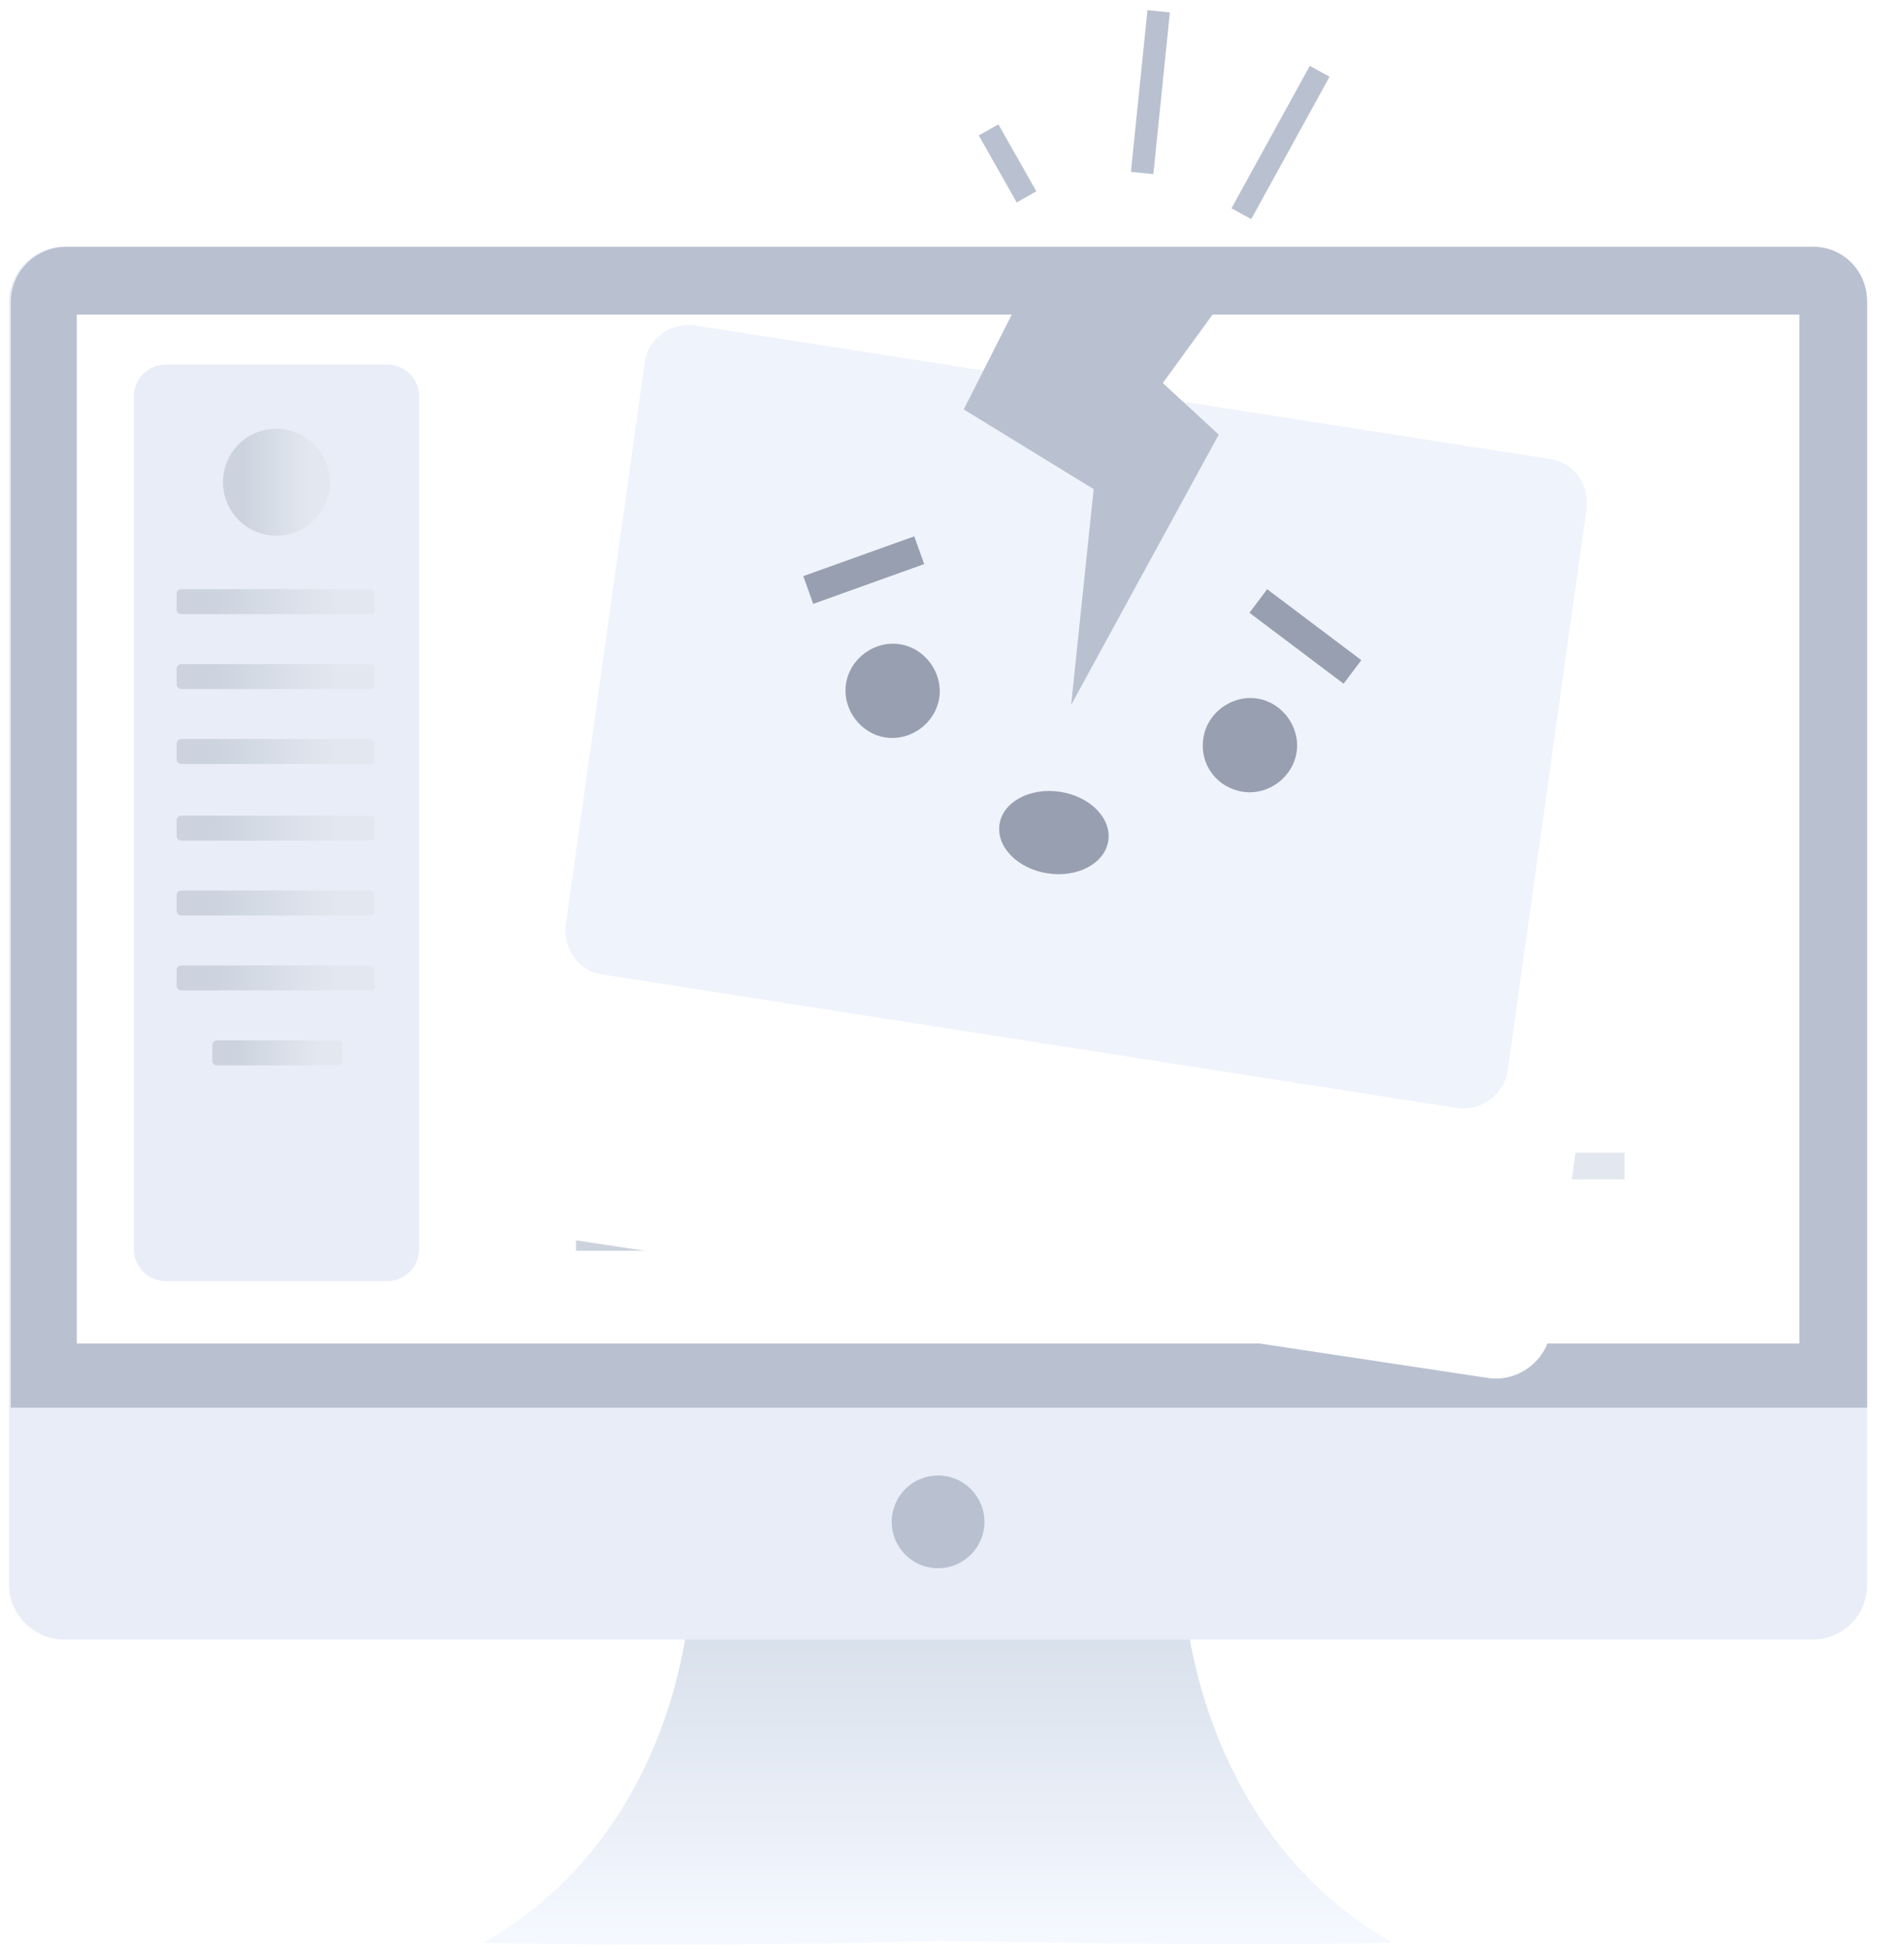 <svg width="169" height="173" viewBox="0 0 169 173" fill="none" xmlns="http://www.w3.org/2000/svg">
<path d="M123.625 172.432C110.329 172.749 94.5 172.432 83.262 172.274C72.024 172.59 56.196 172.749 42.9 172.432C56.038 164.993 60.47 151.222 61.261 142.042H105.105C106.055 151.222 110.487 164.993 123.625 172.432Z" fill="url(#paint0_linear_342_155)"/>
<path d="M165.728 26.812V140.617C165.728 143.466 163.512 145.524 160.821 145.524H5.704C3.013 145.524 0.797 143.308 0.797 140.617V26.812C0.797 24.121 3.013 21.905 5.704 21.905H160.821C163.512 21.905 165.728 23.962 165.728 26.812Z" fill="#E8EDF8"/>
<path d="M165.728 26.812V124.947H0.955V26.812C0.955 24.121 3.171 21.905 5.862 21.905H160.979C163.512 21.905 165.728 23.962 165.728 26.812Z" fill="#B9C0D0"/>
<path d="M159.872 27.919H6.812V119.249H159.713V27.919H159.872Z" fill="white"/>
<path d="M83.262 139.192C85.535 139.192 87.378 137.35 87.378 135.077C87.378 132.804 85.535 130.962 83.262 130.962C80.99 130.962 79.147 132.804 79.147 135.077C79.147 137.35 80.99 139.192 83.262 139.192Z" fill="#B9C0D0"/>
<path d="M34.353 113.709H14.726C13.143 113.709 11.877 112.443 11.877 110.86V35.201C11.877 33.618 13.143 32.352 14.726 32.352H34.353C35.936 32.352 37.202 33.618 37.202 35.201V110.86C37.202 112.443 35.936 113.709 34.353 113.709Z" fill="#E8EDF8"/>
<path d="M24.539 47.547C27.162 47.547 29.288 45.421 29.288 42.798C29.288 40.176 27.162 38.05 24.539 38.05C21.917 38.05 19.791 40.176 19.791 42.798C19.791 45.421 21.917 47.547 24.539 47.547Z" fill="url(#paint1_linear_342_155)"/>
<path d="M32.928 54.511H16.15C15.834 54.511 15.675 54.353 15.675 54.036V52.77C15.675 52.453 15.834 52.295 16.15 52.295H32.77C33.087 52.295 33.245 52.453 33.245 52.77V54.036C33.403 54.353 33.087 54.511 32.928 54.511Z" fill="url(#paint2_linear_342_155)"/>
<path d="M32.928 61.159H16.15C15.834 61.159 15.675 61.001 15.675 60.684V59.418C15.675 59.101 15.834 58.943 16.15 58.943H32.77C33.087 58.943 33.245 59.101 33.245 59.418V60.684C33.403 61.001 33.087 61.159 32.928 61.159Z" fill="url(#paint3_linear_342_155)"/>
<path d="M32.928 67.807H16.15C15.834 67.807 15.675 67.649 15.675 67.332V66.066C15.675 65.749 15.834 65.591 16.15 65.591H32.77C33.087 65.591 33.245 65.749 33.245 66.066V67.332C33.403 67.649 33.087 67.807 32.928 67.807Z" fill="url(#paint4_linear_342_155)"/>
<path d="M32.928 74.613H16.15C15.834 74.613 15.675 74.455 15.675 74.138V72.872C15.675 72.555 15.834 72.397 16.15 72.397H32.77C33.087 72.397 33.245 72.555 33.245 72.872V74.138C33.403 74.296 33.087 74.613 32.928 74.613Z" fill="url(#paint5_linear_342_155)"/>
<path d="M32.928 81.261H16.15C15.834 81.261 15.675 81.103 15.675 80.786V79.52C15.675 79.203 15.834 79.045 16.15 79.045H32.77C33.087 79.045 33.245 79.203 33.245 79.52V80.786C33.403 80.945 33.087 81.261 32.928 81.261Z" fill="url(#paint6_linear_342_155)"/>
<path d="M32.928 87.908H16.15C15.834 87.908 15.675 87.75 15.675 87.433V86.167C15.675 85.851 15.834 85.692 16.15 85.692H32.77C33.087 85.692 33.245 85.851 33.245 86.167V87.433C33.403 87.75 33.087 87.908 32.928 87.908Z" fill="url(#paint7_linear_342_155)"/>
<path d="M29.921 94.557H19.316C19 94.557 18.841 94.398 18.841 94.082V92.816C18.841 92.499 19 92.341 19.316 92.341H29.921C30.238 92.341 30.396 92.499 30.396 92.816V94.082C30.396 94.398 30.079 94.557 29.921 94.557Z" fill="url(#paint8_linear_342_155)"/>
<path d="M93.393 102.312H51.131V104.687H93.393V102.312Z" fill="url(#paint9_linear_342_155)"/>
<path d="M74.082 108.644H51.131V111.018H74.082V108.644Z" fill="url(#paint10_linear_342_155)"/>
<path d="M144.201 102.312H101.94V104.687H144.201V102.312Z" fill="url(#paint11_linear_342_155)"/>
<path d="M124.891 108.644H101.94V111.018H124.891V108.644Z" fill="url(#paint12_linear_342_155)"/>
<g filter="url(#filter0_d_342_155)">
<path d="M132.16 105.318L47.289 92.512C44.658 92.161 42.904 89.705 43.254 87.074L51.85 25.85C52.201 23.218 54.657 21.464 57.289 21.815L142.16 34.621C144.791 34.972 146.545 37.428 146.195 40.059L137.599 101.283C137.248 103.739 134.792 105.669 132.16 105.318Z" fill="white"/>
</g>
<path d="M129.381 98.351L53.514 86.501C51.369 86.216 49.939 84.214 50.225 82.069L57.231 32.168C57.517 30.024 59.519 28.594 61.663 28.88L137.531 40.729C139.676 41.015 141.106 43.017 140.82 45.161L133.814 95.062C133.528 97.064 131.526 98.637 129.381 98.351Z" fill="#EFF3FB"/>
<path d="M78.601 65.454C80.842 65.795 83.026 64.187 83.367 61.946C83.707 59.705 82.099 57.52 79.858 57.18C77.617 56.839 75.433 58.447 75.092 60.688C74.751 62.929 76.359 65.114 78.601 65.454Z" fill="#989FB0"/>
<path d="M110.32 70.275C112.561 70.615 114.746 69.007 115.086 66.766C115.427 64.525 113.819 62.34 111.578 62C109.337 61.659 107.152 63.267 106.812 65.508C106.445 67.922 108.079 69.934 110.32 70.275Z" fill="#989FB0"/>
<path d="M81.148 47.605L71.3 51.136L72.183 53.597L82.031 50.066L81.148 47.605Z" fill="#989FB0"/>
<path d="M112.476 52.299L110.902 54.388L119.258 60.684L120.832 58.595L112.476 52.299Z" fill="#989FB0"/>
<path d="M92.993 77.518C95.659 77.923 98.067 76.631 98.37 74.631C98.674 72.632 96.759 70.683 94.094 70.278C91.428 69.873 89.02 71.165 88.717 73.164C88.413 75.164 90.328 77.113 92.993 77.518Z" fill="#989FB0"/>
<path d="M85.545 36.338L92 23.585L110.782 23.585L103.21 33.996L108.175 38.577L95.077 62.561L97.074 43.413L85.545 36.338Z" fill="#B9C0D0"/>
<path d="M91.115 17.475L87.747 11.529" stroke="#B9C0D0" stroke-width="2"/>
<path d="M101.377 15.352L102.844 1" stroke="#B9C0D0" stroke-width="2"/>
<path d="M110.184 18.967L117.136 6.326" stroke="#B9C0D0" stroke-width="2"/>
<defs>
<filter id="filter0_d_342_155" x="21.21" y="16.77" width="147.029" height="127.589" filterUnits="userSpaceOnUse" color-interpolation-filters="sRGB">
<feFlood flood-opacity="0" result="BackgroundImageFix"/>
<feColorMatrix in="SourceAlpha" type="matrix" values="0 0 0 0 0 0 0 0 0 0 0 0 0 0 0 0 0 0 127 0" result="hardAlpha"/>
<feOffset dy="17"/>
<feGaussianBlur stdDeviation="11"/>
<feColorMatrix type="matrix" values="0 0 0 0 0.398 0 0 0 0 0.477 0 0 0 0 0.575 0 0 0 0.37 0"/>
<feBlend mode="normal" in2="BackgroundImageFix" result="effect1_dropShadow_342_155"/>
<feBlend mode="normal" in="SourceGraphic" in2="effect1_dropShadow_342_155" result="shape"/>
</filter>
<linearGradient id="paint0_linear_342_155" x1="83.333" y1="171.678" x2="83.333" y2="144.486" gradientUnits="userSpaceOnUse">
<stop stop-color="#F5F8FF"/>
<stop offset="0.991" stop-color="#D8E0EB"/>
</linearGradient>
<linearGradient id="paint1_linear_342_155" x1="27.51" y1="38.05" x2="21.526" y2="38.05" gradientUnits="userSpaceOnUse">
<stop stop-color="#E3E8F0"/>
<stop offset="1" stop-color="#CCD3DE"/>
</linearGradient>
<linearGradient id="paint2_linear_342_155" x1="29.991" y1="52.295" x2="18.894" y2="52.295" gradientUnits="userSpaceOnUse">
<stop stop-color="#E3E8F0"/>
<stop offset="1" stop-color="#CCD3DE"/>
</linearGradient>
<linearGradient id="paint3_linear_342_155" x1="29.991" y1="58.943" x2="18.894" y2="58.943" gradientUnits="userSpaceOnUse">
<stop stop-color="#E3E8F0"/>
<stop offset="1" stop-color="#CCD3DE"/>
</linearGradient>
<linearGradient id="paint4_linear_342_155" x1="29.991" y1="65.591" x2="18.894" y2="65.591" gradientUnits="userSpaceOnUse">
<stop stop-color="#E3E8F0"/>
<stop offset="1" stop-color="#CCD3DE"/>
</linearGradient>
<linearGradient id="paint5_linear_342_155" x1="29.991" y1="72.397" x2="18.894" y2="72.397" gradientUnits="userSpaceOnUse">
<stop stop-color="#E3E8F0"/>
<stop offset="1" stop-color="#CCD3DE"/>
</linearGradient>
<linearGradient id="paint6_linear_342_155" x1="29.991" y1="79.045" x2="18.894" y2="79.045" gradientUnits="userSpaceOnUse">
<stop stop-color="#E3E8F0"/>
<stop offset="1" stop-color="#CCD3DE"/>
</linearGradient>
<linearGradient id="paint7_linear_342_155" x1="29.991" y1="85.692" x2="18.894" y2="85.692" gradientUnits="userSpaceOnUse">
<stop stop-color="#E3E8F0"/>
<stop offset="1" stop-color="#CCD3DE"/>
</linearGradient>
<linearGradient id="paint8_linear_342_155" x1="28.233" y1="92.341" x2="20.953" y2="92.341" gradientUnits="userSpaceOnUse">
<stop stop-color="#E3E8F0"/>
<stop offset="1" stop-color="#CCD3DE"/>
</linearGradient>
<linearGradient id="paint9_linear_342_155" x1="85.48" y1="102.312" x2="58.854" y2="102.312" gradientUnits="userSpaceOnUse">
<stop stop-color="#E3E8F0"/>
<stop offset="1" stop-color="#CCD3DE"/>
</linearGradient>
<linearGradient id="paint10_linear_342_155" x1="69.785" y1="108.644" x2="55.325" y2="108.644" gradientUnits="userSpaceOnUse">
<stop stop-color="#E3E8F0"/>
<stop offset="1" stop-color="#CCD3DE"/>
</linearGradient>
<linearGradient id="paint11_linear_342_155" x1="136.289" y1="102.312" x2="109.663" y2="102.312" gradientUnits="userSpaceOnUse">
<stop stop-color="#E3E8F0"/>
<stop offset="1" stop-color="#CCD3DE"/>
</linearGradient>
<linearGradient id="paint12_linear_342_155" x1="120.594" y1="108.644" x2="106.134" y2="108.644" gradientUnits="userSpaceOnUse">
<stop stop-color="#E3E8F0"/>
<stop offset="1" stop-color="#CCD3DE"/>
</linearGradient>
</defs>
</svg>
